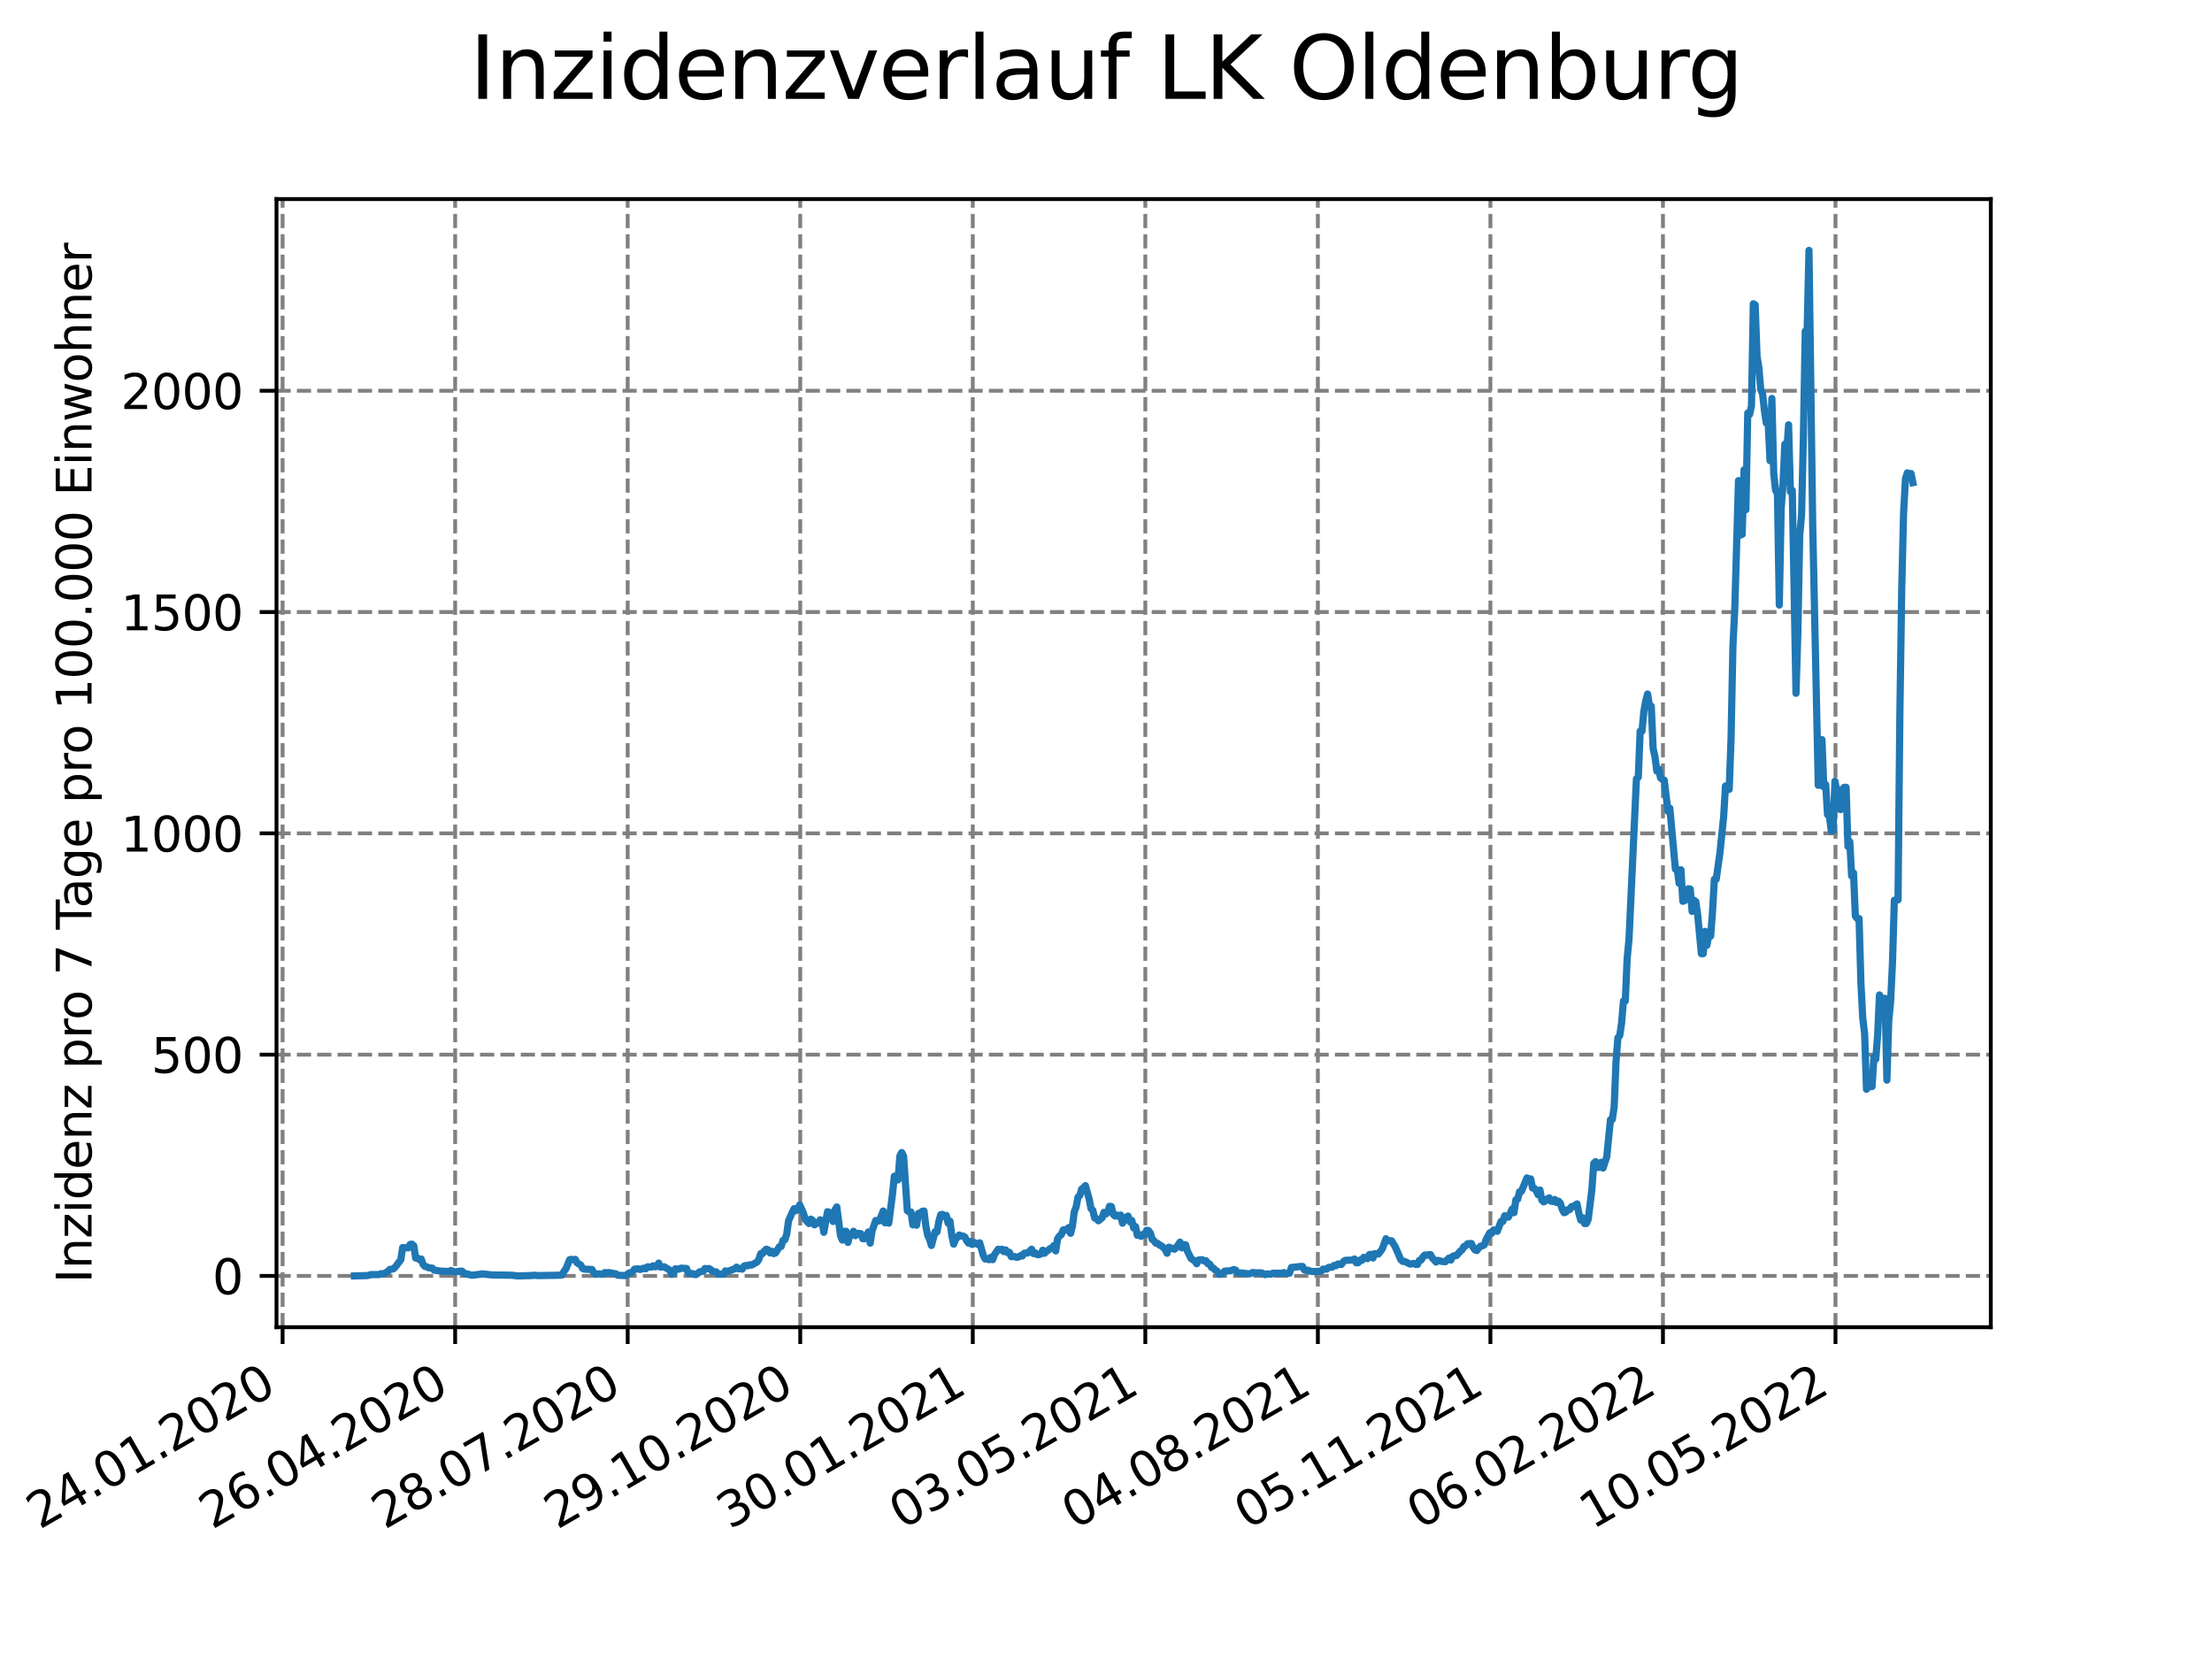 <?xml version="1.0" encoding="utf-8" standalone="no"?>
<!DOCTYPE svg PUBLIC "-//W3C//DTD SVG 1.1//EN"
  "http://www.w3.org/Graphics/SVG/1.1/DTD/svg11.dtd">
<svg xmlns:xlink="http://www.w3.org/1999/xlink" width="460.8pt" height="345.6pt" viewBox="0 0 460.8 345.6" xmlns="http://www.w3.org/2000/svg" version="1.1">
 <defs>
  <style type="text/css">*{stroke-linejoin: round; stroke-linecap: butt}</style>
 </defs>
 <g id="figure_1">
  <g id="patch_1">
   <path d="M 0 345.6 
L 460.8 345.6 
L 460.8 0 
L 0 0 
z
" style="fill: #ffffff"/>
  </g>
  <g id="axes_1">
   <g id="patch_2">
    <path d="M 57.6 276.48 
L 414.72 276.48 
L 414.72 41.472 
L 57.6 41.472 
z
" style="fill: #ffffff"/>
   </g>
   <g id="matplotlib.axis_1">
    <g id="xtick_1">
     <g id="line2d_1">
      <path d="M 58.872 276.48 
L 58.872 41.472 
" clip-path="url(#pb107226f01)" style="fill: none; stroke-dasharray: 2.96,1.28; stroke-dashoffset: 0; stroke: #808080; stroke-width: 0.8"/>
     </g>
     <g id="line2d_2">
      <defs>
       <path id="mad4c32c649" d="M 0 0 
L 0 3.5 
" style="stroke: #000000; stroke-width: 0.8"/>
      </defs>
      <g>
       <use xlink:href="#mad4c32c649" x="58.872" y="276.48" style="stroke: #000000; stroke-width: 0.8"/>
      </g>
     </g>
     <g id="text_1">
      <!-- 24.01.2020 -->
      <g transform="translate(8.247 318.689)rotate(-30)scale(0.1 -0.1)">
       <defs>
        <path id="DejaVuSans-32" d="M 1228 531 
L 3431 531 
L 3431 0 
L 469 0 
L 469 531 
Q 828 903 1448 1529 
Q 2069 2156 2228 2338 
Q 2531 2678 2651 2914 
Q 2772 3150 2772 3378 
Q 2772 3750 2511 3984 
Q 2250 4219 1831 4219 
Q 1534 4219 1204 4116 
Q 875 4013 500 3803 
L 500 4441 
Q 881 4594 1212 4672 
Q 1544 4750 1819 4750 
Q 2544 4750 2975 4387 
Q 3406 4025 3406 3419 
Q 3406 3131 3298 2873 
Q 3191 2616 2906 2266 
Q 2828 2175 2409 1742 
Q 1991 1309 1228 531 
z
" transform="scale(0.016)"/>
        <path id="DejaVuSans-34" d="M 2419 4116 
L 825 1625 
L 2419 1625 
L 2419 4116 
z
M 2253 4666 
L 3047 4666 
L 3047 1625 
L 3713 1625 
L 3713 1100 
L 3047 1100 
L 3047 0 
L 2419 0 
L 2419 1100 
L 313 1100 
L 313 1709 
L 2253 4666 
z
" transform="scale(0.016)"/>
        <path id="DejaVuSans-2e" d="M 684 794 
L 1344 794 
L 1344 0 
L 684 0 
L 684 794 
z
" transform="scale(0.016)"/>
        <path id="DejaVuSans-30" d="M 2034 4250 
Q 1547 4250 1301 3770 
Q 1056 3291 1056 2328 
Q 1056 1369 1301 889 
Q 1547 409 2034 409 
Q 2525 409 2770 889 
Q 3016 1369 3016 2328 
Q 3016 3291 2770 3770 
Q 2525 4250 2034 4250 
z
M 2034 4750 
Q 2819 4750 3233 4129 
Q 3647 3509 3647 2328 
Q 3647 1150 3233 529 
Q 2819 -91 2034 -91 
Q 1250 -91 836 529 
Q 422 1150 422 2328 
Q 422 3509 836 4129 
Q 1250 4750 2034 4750 
z
" transform="scale(0.016)"/>
        <path id="DejaVuSans-31" d="M 794 531 
L 1825 531 
L 1825 4091 
L 703 3866 
L 703 4441 
L 1819 4666 
L 2450 4666 
L 2450 531 
L 3481 531 
L 3481 0 
L 794 0 
L 794 531 
z
" transform="scale(0.016)"/>
       </defs>
       <use xlink:href="#DejaVuSans-32"/>
       <use xlink:href="#DejaVuSans-34" x="63.623"/>
       <use xlink:href="#DejaVuSans-2e" x="127.246"/>
       <use xlink:href="#DejaVuSans-30" x="159.033"/>
       <use xlink:href="#DejaVuSans-31" x="222.656"/>
       <use xlink:href="#DejaVuSans-2e" x="286.279"/>
       <use xlink:href="#DejaVuSans-32" x="318.066"/>
       <use xlink:href="#DejaVuSans-30" x="381.689"/>
       <use xlink:href="#DejaVuSans-32" x="445.312"/>
       <use xlink:href="#DejaVuSans-30" x="508.936"/>
      </g>
     </g>
    </g>
    <g id="xtick_2">
     <g id="line2d_3">
      <path d="M 94.816 276.48 
L 94.816 41.472 
" clip-path="url(#pb107226f01)" style="fill: none; stroke-dasharray: 2.96,1.28; stroke-dashoffset: 0; stroke: #808080; stroke-width: 0.8"/>
     </g>
     <g id="line2d_4">
      <g>
       <use xlink:href="#mad4c32c649" x="94.816" y="276.48" style="stroke: #000000; stroke-width: 0.8"/>
      </g>
     </g>
     <g id="text_2">
      <!-- 26.04.2020 -->
      <g transform="translate(44.191 318.689)rotate(-30)scale(0.1 -0.1)">
       <defs>
        <path id="DejaVuSans-36" d="M 2113 2584 
Q 1688 2584 1439 2293 
Q 1191 2003 1191 1497 
Q 1191 994 1439 701 
Q 1688 409 2113 409 
Q 2538 409 2786 701 
Q 3034 994 3034 1497 
Q 3034 2003 2786 2293 
Q 2538 2584 2113 2584 
z
M 3366 4563 
L 3366 3988 
Q 3128 4100 2886 4159 
Q 2644 4219 2406 4219 
Q 1781 4219 1451 3797 
Q 1122 3375 1075 2522 
Q 1259 2794 1537 2939 
Q 1816 3084 2150 3084 
Q 2853 3084 3261 2657 
Q 3669 2231 3669 1497 
Q 3669 778 3244 343 
Q 2819 -91 2113 -91 
Q 1303 -91 875 529 
Q 447 1150 447 2328 
Q 447 3434 972 4092 
Q 1497 4750 2381 4750 
Q 2619 4750 2861 4703 
Q 3103 4656 3366 4563 
z
" transform="scale(0.016)"/>
       </defs>
       <use xlink:href="#DejaVuSans-32"/>
       <use xlink:href="#DejaVuSans-36" x="63.623"/>
       <use xlink:href="#DejaVuSans-2e" x="127.246"/>
       <use xlink:href="#DejaVuSans-30" x="159.033"/>
       <use xlink:href="#DejaVuSans-34" x="222.656"/>
       <use xlink:href="#DejaVuSans-2e" x="286.279"/>
       <use xlink:href="#DejaVuSans-32" x="318.066"/>
       <use xlink:href="#DejaVuSans-30" x="381.689"/>
       <use xlink:href="#DejaVuSans-32" x="445.312"/>
       <use xlink:href="#DejaVuSans-30" x="508.936"/>
      </g>
     </g>
    </g>
    <g id="xtick_3">
     <g id="line2d_5">
      <path d="M 130.76 276.48 
L 130.76 41.472 
" clip-path="url(#pb107226f01)" style="fill: none; stroke-dasharray: 2.96,1.28; stroke-dashoffset: 0; stroke: #808080; stroke-width: 0.8"/>
     </g>
     <g id="line2d_6">
      <g>
       <use xlink:href="#mad4c32c649" x="130.76" y="276.48" style="stroke: #000000; stroke-width: 0.8"/>
      </g>
     </g>
     <g id="text_3">
      <!-- 28.07.2020 -->
      <g transform="translate(80.135 318.689)rotate(-30)scale(0.1 -0.1)">
       <defs>
        <path id="DejaVuSans-38" d="M 2034 2216 
Q 1584 2216 1326 1975 
Q 1069 1734 1069 1313 
Q 1069 891 1326 650 
Q 1584 409 2034 409 
Q 2484 409 2743 651 
Q 3003 894 3003 1313 
Q 3003 1734 2745 1975 
Q 2488 2216 2034 2216 
z
M 1403 2484 
Q 997 2584 770 2862 
Q 544 3141 544 3541 
Q 544 4100 942 4425 
Q 1341 4750 2034 4750 
Q 2731 4750 3128 4425 
Q 3525 4100 3525 3541 
Q 3525 3141 3298 2862 
Q 3072 2584 2669 2484 
Q 3125 2378 3379 2068 
Q 3634 1759 3634 1313 
Q 3634 634 3220 271 
Q 2806 -91 2034 -91 
Q 1263 -91 848 271 
Q 434 634 434 1313 
Q 434 1759 690 2068 
Q 947 2378 1403 2484 
z
M 1172 3481 
Q 1172 3119 1398 2916 
Q 1625 2713 2034 2713 
Q 2441 2713 2670 2916 
Q 2900 3119 2900 3481 
Q 2900 3844 2670 4047 
Q 2441 4250 2034 4250 
Q 1625 4250 1398 4047 
Q 1172 3844 1172 3481 
z
" transform="scale(0.016)"/>
        <path id="DejaVuSans-37" d="M 525 4666 
L 3525 4666 
L 3525 4397 
L 1831 0 
L 1172 0 
L 2766 4134 
L 525 4134 
L 525 4666 
z
" transform="scale(0.016)"/>
       </defs>
       <use xlink:href="#DejaVuSans-32"/>
       <use xlink:href="#DejaVuSans-38" x="63.623"/>
       <use xlink:href="#DejaVuSans-2e" x="127.246"/>
       <use xlink:href="#DejaVuSans-30" x="159.033"/>
       <use xlink:href="#DejaVuSans-37" x="222.656"/>
       <use xlink:href="#DejaVuSans-2e" x="286.279"/>
       <use xlink:href="#DejaVuSans-32" x="318.066"/>
       <use xlink:href="#DejaVuSans-30" x="381.689"/>
       <use xlink:href="#DejaVuSans-32" x="445.312"/>
       <use xlink:href="#DejaVuSans-30" x="508.936"/>
      </g>
     </g>
    </g>
    <g id="xtick_4">
     <g id="line2d_7">
      <path d="M 166.704 276.48 
L 166.704 41.472 
" clip-path="url(#pb107226f01)" style="fill: none; stroke-dasharray: 2.96,1.28; stroke-dashoffset: 0; stroke: #808080; stroke-width: 0.8"/>
     </g>
     <g id="line2d_8">
      <g>
       <use xlink:href="#mad4c32c649" x="166.704" y="276.48" style="stroke: #000000; stroke-width: 0.8"/>
      </g>
     </g>
     <g id="text_4">
      <!-- 29.10.2020 -->
      <g transform="translate(116.079 318.689)rotate(-30)scale(0.1 -0.1)">
       <defs>
        <path id="DejaVuSans-39" d="M 703 97 
L 703 672 
Q 941 559 1184 500 
Q 1428 441 1663 441 
Q 2288 441 2617 861 
Q 2947 1281 2994 2138 
Q 2813 1869 2534 1725 
Q 2256 1581 1919 1581 
Q 1219 1581 811 2004 
Q 403 2428 403 3163 
Q 403 3881 828 4315 
Q 1253 4750 1959 4750 
Q 2769 4750 3195 4129 
Q 3622 3509 3622 2328 
Q 3622 1225 3098 567 
Q 2575 -91 1691 -91 
Q 1453 -91 1209 -44 
Q 966 3 703 97 
z
M 1959 2075 
Q 2384 2075 2632 2365 
Q 2881 2656 2881 3163 
Q 2881 3666 2632 3958 
Q 2384 4250 1959 4250 
Q 1534 4250 1286 3958 
Q 1038 3666 1038 3163 
Q 1038 2656 1286 2365 
Q 1534 2075 1959 2075 
z
" transform="scale(0.016)"/>
       </defs>
       <use xlink:href="#DejaVuSans-32"/>
       <use xlink:href="#DejaVuSans-39" x="63.623"/>
       <use xlink:href="#DejaVuSans-2e" x="127.246"/>
       <use xlink:href="#DejaVuSans-31" x="159.033"/>
       <use xlink:href="#DejaVuSans-30" x="222.656"/>
       <use xlink:href="#DejaVuSans-2e" x="286.279"/>
       <use xlink:href="#DejaVuSans-32" x="318.066"/>
       <use xlink:href="#DejaVuSans-30" x="381.689"/>
       <use xlink:href="#DejaVuSans-32" x="445.312"/>
       <use xlink:href="#DejaVuSans-30" x="508.936"/>
      </g>
     </g>
    </g>
    <g id="xtick_5">
     <g id="line2d_9">
      <path d="M 202.648 276.48 
L 202.648 41.472 
" clip-path="url(#pb107226f01)" style="fill: none; stroke-dasharray: 2.96,1.28; stroke-dashoffset: 0; stroke: #808080; stroke-width: 0.8"/>
     </g>
     <g id="line2d_10">
      <g>
       <use xlink:href="#mad4c32c649" x="202.648" y="276.48" style="stroke: #000000; stroke-width: 0.8"/>
      </g>
     </g>
     <g id="text_5">
      <!-- 30.01.2021 -->
      <g transform="translate(152.023 318.689)rotate(-30)scale(0.1 -0.1)">
       <defs>
        <path id="DejaVuSans-33" d="M 2597 2516 
Q 3050 2419 3304 2112 
Q 3559 1806 3559 1356 
Q 3559 666 3084 287 
Q 2609 -91 1734 -91 
Q 1441 -91 1130 -33 
Q 819 25 488 141 
L 488 750 
Q 750 597 1062 519 
Q 1375 441 1716 441 
Q 2309 441 2620 675 
Q 2931 909 2931 1356 
Q 2931 1769 2642 2001 
Q 2353 2234 1838 2234 
L 1294 2234 
L 1294 2753 
L 1863 2753 
Q 2328 2753 2575 2939 
Q 2822 3125 2822 3475 
Q 2822 3834 2567 4026 
Q 2313 4219 1838 4219 
Q 1578 4219 1281 4162 
Q 984 4106 628 3988 
L 628 4550 
Q 988 4650 1302 4700 
Q 1616 4750 1894 4750 
Q 2613 4750 3031 4423 
Q 3450 4097 3450 3541 
Q 3450 3153 3228 2886 
Q 3006 2619 2597 2516 
z
" transform="scale(0.016)"/>
       </defs>
       <use xlink:href="#DejaVuSans-33"/>
       <use xlink:href="#DejaVuSans-30" x="63.623"/>
       <use xlink:href="#DejaVuSans-2e" x="127.246"/>
       <use xlink:href="#DejaVuSans-30" x="159.033"/>
       <use xlink:href="#DejaVuSans-31" x="222.656"/>
       <use xlink:href="#DejaVuSans-2e" x="286.279"/>
       <use xlink:href="#DejaVuSans-32" x="318.066"/>
       <use xlink:href="#DejaVuSans-30" x="381.689"/>
       <use xlink:href="#DejaVuSans-32" x="445.312"/>
       <use xlink:href="#DejaVuSans-31" x="508.936"/>
      </g>
     </g>
    </g>
    <g id="xtick_6">
     <g id="line2d_11">
      <path d="M 238.592 276.48 
L 238.592 41.472 
" clip-path="url(#pb107226f01)" style="fill: none; stroke-dasharray: 2.96,1.28; stroke-dashoffset: 0; stroke: #808080; stroke-width: 0.8"/>
     </g>
     <g id="line2d_12">
      <g>
       <use xlink:href="#mad4c32c649" x="238.592" y="276.48" style="stroke: #000000; stroke-width: 0.8"/>
      </g>
     </g>
     <g id="text_6">
      <!-- 03.05.2021 -->
      <g transform="translate(187.966 318.689)rotate(-30)scale(0.1 -0.1)">
       <defs>
        <path id="DejaVuSans-35" d="M 691 4666 
L 3169 4666 
L 3169 4134 
L 1269 4134 
L 1269 2991 
Q 1406 3038 1543 3061 
Q 1681 3084 1819 3084 
Q 2600 3084 3056 2656 
Q 3513 2228 3513 1497 
Q 3513 744 3044 326 
Q 2575 -91 1722 -91 
Q 1428 -91 1123 -41 
Q 819 9 494 109 
L 494 744 
Q 775 591 1075 516 
Q 1375 441 1709 441 
Q 2250 441 2565 725 
Q 2881 1009 2881 1497 
Q 2881 1984 2565 2268 
Q 2250 2553 1709 2553 
Q 1456 2553 1204 2497 
Q 953 2441 691 2322 
L 691 4666 
z
" transform="scale(0.016)"/>
       </defs>
       <use xlink:href="#DejaVuSans-30"/>
       <use xlink:href="#DejaVuSans-33" x="63.623"/>
       <use xlink:href="#DejaVuSans-2e" x="127.246"/>
       <use xlink:href="#DejaVuSans-30" x="159.033"/>
       <use xlink:href="#DejaVuSans-35" x="222.656"/>
       <use xlink:href="#DejaVuSans-2e" x="286.279"/>
       <use xlink:href="#DejaVuSans-32" x="318.066"/>
       <use xlink:href="#DejaVuSans-30" x="381.689"/>
       <use xlink:href="#DejaVuSans-32" x="445.312"/>
       <use xlink:href="#DejaVuSans-31" x="508.936"/>
      </g>
     </g>
    </g>
    <g id="xtick_7">
     <g id="line2d_13">
      <path d="M 274.536 276.48 
L 274.536 41.472 
" clip-path="url(#pb107226f01)" style="fill: none; stroke-dasharray: 2.96,1.28; stroke-dashoffset: 0; stroke: #808080; stroke-width: 0.8"/>
     </g>
     <g id="line2d_14">
      <g>
       <use xlink:href="#mad4c32c649" x="274.536" y="276.48" style="stroke: #000000; stroke-width: 0.8"/>
      </g>
     </g>
     <g id="text_7">
      <!-- 04.08.2021 -->
      <g transform="translate(223.91 318.689)rotate(-30)scale(0.1 -0.1)">
       <use xlink:href="#DejaVuSans-30"/>
       <use xlink:href="#DejaVuSans-34" x="63.623"/>
       <use xlink:href="#DejaVuSans-2e" x="127.246"/>
       <use xlink:href="#DejaVuSans-30" x="159.033"/>
       <use xlink:href="#DejaVuSans-38" x="222.656"/>
       <use xlink:href="#DejaVuSans-2e" x="286.279"/>
       <use xlink:href="#DejaVuSans-32" x="318.066"/>
       <use xlink:href="#DejaVuSans-30" x="381.689"/>
       <use xlink:href="#DejaVuSans-32" x="445.312"/>
       <use xlink:href="#DejaVuSans-31" x="508.936"/>
      </g>
     </g>
    </g>
    <g id="xtick_8">
     <g id="line2d_15">
      <path d="M 310.479 276.48 
L 310.479 41.472 
" clip-path="url(#pb107226f01)" style="fill: none; stroke-dasharray: 2.96,1.28; stroke-dashoffset: 0; stroke: #808080; stroke-width: 0.8"/>
     </g>
     <g id="line2d_16">
      <g>
       <use xlink:href="#mad4c32c649" x="310.479" y="276.48" style="stroke: #000000; stroke-width: 0.8"/>
      </g>
     </g>
     <g id="text_8">
      <!-- 05.11.2021 -->
      <g transform="translate(259.854 318.689)rotate(-30)scale(0.1 -0.1)">
       <use xlink:href="#DejaVuSans-30"/>
       <use xlink:href="#DejaVuSans-35" x="63.623"/>
       <use xlink:href="#DejaVuSans-2e" x="127.246"/>
       <use xlink:href="#DejaVuSans-31" x="159.033"/>
       <use xlink:href="#DejaVuSans-31" x="222.656"/>
       <use xlink:href="#DejaVuSans-2e" x="286.279"/>
       <use xlink:href="#DejaVuSans-32" x="318.066"/>
       <use xlink:href="#DejaVuSans-30" x="381.689"/>
       <use xlink:href="#DejaVuSans-32" x="445.312"/>
       <use xlink:href="#DejaVuSans-31" x="508.936"/>
      </g>
     </g>
    </g>
    <g id="xtick_9">
     <g id="line2d_17">
      <path d="M 346.423 276.48 
L 346.423 41.472 
" clip-path="url(#pb107226f01)" style="fill: none; stroke-dasharray: 2.96,1.28; stroke-dashoffset: 0; stroke: #808080; stroke-width: 0.8"/>
     </g>
     <g id="line2d_18">
      <g>
       <use xlink:href="#mad4c32c649" x="346.423" y="276.48" style="stroke: #000000; stroke-width: 0.8"/>
      </g>
     </g>
     <g id="text_9">
      <!-- 06.02.2022 -->
      <g transform="translate(295.798 318.689)rotate(-30)scale(0.1 -0.1)">
       <use xlink:href="#DejaVuSans-30"/>
       <use xlink:href="#DejaVuSans-36" x="63.623"/>
       <use xlink:href="#DejaVuSans-2e" x="127.246"/>
       <use xlink:href="#DejaVuSans-30" x="159.033"/>
       <use xlink:href="#DejaVuSans-32" x="222.656"/>
       <use xlink:href="#DejaVuSans-2e" x="286.279"/>
       <use xlink:href="#DejaVuSans-32" x="318.066"/>
       <use xlink:href="#DejaVuSans-30" x="381.689"/>
       <use xlink:href="#DejaVuSans-32" x="445.312"/>
       <use xlink:href="#DejaVuSans-32" x="508.936"/>
      </g>
     </g>
    </g>
    <g id="xtick_10">
     <g id="line2d_19">
      <path d="M 382.367 276.48 
L 382.367 41.472 
" clip-path="url(#pb107226f01)" style="fill: none; stroke-dasharray: 2.96,1.28; stroke-dashoffset: 0; stroke: #808080; stroke-width: 0.8"/>
     </g>
     <g id="line2d_20">
      <g>
       <use xlink:href="#mad4c32c649" x="382.367" y="276.48" style="stroke: #000000; stroke-width: 0.8"/>
      </g>
     </g>
     <g id="text_10">
      <!-- 10.05.2022 -->
      <g transform="translate(331.742 318.689)rotate(-30)scale(0.1 -0.1)">
       <use xlink:href="#DejaVuSans-31"/>
       <use xlink:href="#DejaVuSans-30" x="63.623"/>
       <use xlink:href="#DejaVuSans-2e" x="127.246"/>
       <use xlink:href="#DejaVuSans-30" x="159.033"/>
       <use xlink:href="#DejaVuSans-35" x="222.656"/>
       <use xlink:href="#DejaVuSans-2e" x="286.279"/>
       <use xlink:href="#DejaVuSans-32" x="318.066"/>
       <use xlink:href="#DejaVuSans-30" x="381.689"/>
       <use xlink:href="#DejaVuSans-32" x="445.312"/>
       <use xlink:href="#DejaVuSans-32" x="508.936"/>
      </g>
     </g>
    </g>
   </g>
   <g id="matplotlib.axis_2">
    <g id="ytick_1">
     <g id="line2d_21">
      <path d="M 57.6 265.798 
L 414.72 265.798 
" clip-path="url(#pb107226f01)" style="fill: none; stroke-dasharray: 2.96,1.28; stroke-dashoffset: 0; stroke: #808080; stroke-width: 0.8"/>
     </g>
     <g id="line2d_22">
      <defs>
       <path id="m809d48409d" d="M 0 0 
L -3.5 0 
" style="stroke: #000000; stroke-width: 0.8"/>
      </defs>
      <g>
       <use xlink:href="#m809d48409d" x="57.6" y="265.798" style="stroke: #000000; stroke-width: 0.8"/>
      </g>
     </g>
     <g id="text_11">
      <!-- 0 -->
      <g transform="translate(44.237 269.597)scale(0.1 -0.1)">
       <use xlink:href="#DejaVuSans-30"/>
      </g>
     </g>
    </g>
    <g id="ytick_2">
     <g id="line2d_23">
      <path d="M 57.6 219.699 
L 414.72 219.699 
" clip-path="url(#pb107226f01)" style="fill: none; stroke-dasharray: 2.96,1.28; stroke-dashoffset: 0; stroke: #808080; stroke-width: 0.8"/>
     </g>
     <g id="line2d_24">
      <g>
       <use xlink:href="#m809d48409d" x="57.6" y="219.699" style="stroke: #000000; stroke-width: 0.8"/>
      </g>
     </g>
     <g id="text_12">
      <!-- 500 -->
      <g transform="translate(31.512 223.498)scale(0.1 -0.1)">
       <use xlink:href="#DejaVuSans-35"/>
       <use xlink:href="#DejaVuSans-30" x="63.623"/>
       <use xlink:href="#DejaVuSans-30" x="127.246"/>
      </g>
     </g>
    </g>
    <g id="ytick_3">
     <g id="line2d_25">
      <path d="M 57.6 173.599 
L 414.72 173.599 
" clip-path="url(#pb107226f01)" style="fill: none; stroke-dasharray: 2.96,1.28; stroke-dashoffset: 0; stroke: #808080; stroke-width: 0.8"/>
     </g>
     <g id="line2d_26">
      <g>
       <use xlink:href="#m809d48409d" x="57.6" y="173.599" style="stroke: #000000; stroke-width: 0.8"/>
      </g>
     </g>
     <g id="text_13">
      <!-- 1000 -->
      <g transform="translate(25.15 177.399)scale(0.1 -0.1)">
       <use xlink:href="#DejaVuSans-31"/>
       <use xlink:href="#DejaVuSans-30" x="63.623"/>
       <use xlink:href="#DejaVuSans-30" x="127.246"/>
       <use xlink:href="#DejaVuSans-30" x="190.869"/>
      </g>
     </g>
    </g>
    <g id="ytick_4">
     <g id="line2d_27">
      <path d="M 57.6 127.5 
L 414.72 127.5 
" clip-path="url(#pb107226f01)" style="fill: none; stroke-dasharray: 2.96,1.28; stroke-dashoffset: 0; stroke: #808080; stroke-width: 0.8"/>
     </g>
     <g id="line2d_28">
      <g>
       <use xlink:href="#m809d48409d" x="57.6" y="127.5" style="stroke: #000000; stroke-width: 0.8"/>
      </g>
     </g>
     <g id="text_14">
      <!-- 1500 -->
      <g transform="translate(25.15 131.299)scale(0.1 -0.1)">
       <use xlink:href="#DejaVuSans-31"/>
       <use xlink:href="#DejaVuSans-35" x="63.623"/>
       <use xlink:href="#DejaVuSans-30" x="127.246"/>
       <use xlink:href="#DejaVuSans-30" x="190.869"/>
      </g>
     </g>
    </g>
    <g id="ytick_5">
     <g id="line2d_29">
      <path d="M 57.6 81.401 
L 414.72 81.401 
" clip-path="url(#pb107226f01)" style="fill: none; stroke-dasharray: 2.96,1.28; stroke-dashoffset: 0; stroke: #808080; stroke-width: 0.8"/>
     </g>
     <g id="line2d_30">
      <g>
       <use xlink:href="#m809d48409d" x="57.6" y="81.401" style="stroke: #000000; stroke-width: 0.8"/>
      </g>
     </g>
     <g id="text_15">
      <!-- 2000 -->
      <g transform="translate(25.15 85.2)scale(0.1 -0.1)">
       <use xlink:href="#DejaVuSans-32"/>
       <use xlink:href="#DejaVuSans-30" x="63.623"/>
       <use xlink:href="#DejaVuSans-30" x="127.246"/>
       <use xlink:href="#DejaVuSans-30" x="190.869"/>
      </g>
     </g>
    </g>
    <g id="text_16">
     <!-- Inzidenz pro 7 Tage pro 100.000 Einwohner -->
     <g transform="translate(19.07 267.301)rotate(-90)scale(0.1 -0.1)">
      <defs>
       <path id="DejaVuSans-49" d="M 628 4666 
L 1259 4666 
L 1259 0 
L 628 0 
L 628 4666 
z
" transform="scale(0.016)"/>
       <path id="DejaVuSans-6e" d="M 3513 2113 
L 3513 0 
L 2938 0 
L 2938 2094 
Q 2938 2591 2744 2837 
Q 2550 3084 2163 3084 
Q 1697 3084 1428 2787 
Q 1159 2491 1159 1978 
L 1159 0 
L 581 0 
L 581 3500 
L 1159 3500 
L 1159 2956 
Q 1366 3272 1645 3428 
Q 1925 3584 2291 3584 
Q 2894 3584 3203 3211 
Q 3513 2838 3513 2113 
z
" transform="scale(0.016)"/>
       <path id="DejaVuSans-7a" d="M 353 3500 
L 3084 3500 
L 3084 2975 
L 922 459 
L 3084 459 
L 3084 0 
L 275 0 
L 275 525 
L 2438 3041 
L 353 3041 
L 353 3500 
z
" transform="scale(0.016)"/>
       <path id="DejaVuSans-69" d="M 603 3500 
L 1178 3500 
L 1178 0 
L 603 0 
L 603 3500 
z
M 603 4863 
L 1178 4863 
L 1178 4134 
L 603 4134 
L 603 4863 
z
" transform="scale(0.016)"/>
       <path id="DejaVuSans-64" d="M 2906 2969 
L 2906 4863 
L 3481 4863 
L 3481 0 
L 2906 0 
L 2906 525 
Q 2725 213 2448 61 
Q 2172 -91 1784 -91 
Q 1150 -91 751 415 
Q 353 922 353 1747 
Q 353 2572 751 3078 
Q 1150 3584 1784 3584 
Q 2172 3584 2448 3432 
Q 2725 3281 2906 2969 
z
M 947 1747 
Q 947 1113 1208 752 
Q 1469 391 1925 391 
Q 2381 391 2643 752 
Q 2906 1113 2906 1747 
Q 2906 2381 2643 2742 
Q 2381 3103 1925 3103 
Q 1469 3103 1208 2742 
Q 947 2381 947 1747 
z
" transform="scale(0.016)"/>
       <path id="DejaVuSans-65" d="M 3597 1894 
L 3597 1613 
L 953 1613 
Q 991 1019 1311 708 
Q 1631 397 2203 397 
Q 2534 397 2845 478 
Q 3156 559 3463 722 
L 3463 178 
Q 3153 47 2828 -22 
Q 2503 -91 2169 -91 
Q 1331 -91 842 396 
Q 353 884 353 1716 
Q 353 2575 817 3079 
Q 1281 3584 2069 3584 
Q 2775 3584 3186 3129 
Q 3597 2675 3597 1894 
z
M 3022 2063 
Q 3016 2534 2758 2815 
Q 2500 3097 2075 3097 
Q 1594 3097 1305 2825 
Q 1016 2553 972 2059 
L 3022 2063 
z
" transform="scale(0.016)"/>
       <path id="DejaVuSans-20" transform="scale(0.016)"/>
       <path id="DejaVuSans-70" d="M 1159 525 
L 1159 -1331 
L 581 -1331 
L 581 3500 
L 1159 3500 
L 1159 2969 
Q 1341 3281 1617 3432 
Q 1894 3584 2278 3584 
Q 2916 3584 3314 3078 
Q 3713 2572 3713 1747 
Q 3713 922 3314 415 
Q 2916 -91 2278 -91 
Q 1894 -91 1617 61 
Q 1341 213 1159 525 
z
M 3116 1747 
Q 3116 2381 2855 2742 
Q 2594 3103 2138 3103 
Q 1681 3103 1420 2742 
Q 1159 2381 1159 1747 
Q 1159 1113 1420 752 
Q 1681 391 2138 391 
Q 2594 391 2855 752 
Q 3116 1113 3116 1747 
z
" transform="scale(0.016)"/>
       <path id="DejaVuSans-72" d="M 2631 2963 
Q 2534 3019 2420 3045 
Q 2306 3072 2169 3072 
Q 1681 3072 1420 2755 
Q 1159 2438 1159 1844 
L 1159 0 
L 581 0 
L 581 3500 
L 1159 3500 
L 1159 2956 
Q 1341 3275 1631 3429 
Q 1922 3584 2338 3584 
Q 2397 3584 2469 3576 
Q 2541 3569 2628 3553 
L 2631 2963 
z
" transform="scale(0.016)"/>
       <path id="DejaVuSans-6f" d="M 1959 3097 
Q 1497 3097 1228 2736 
Q 959 2375 959 1747 
Q 959 1119 1226 758 
Q 1494 397 1959 397 
Q 2419 397 2687 759 
Q 2956 1122 2956 1747 
Q 2956 2369 2687 2733 
Q 2419 3097 1959 3097 
z
M 1959 3584 
Q 2709 3584 3137 3096 
Q 3566 2609 3566 1747 
Q 3566 888 3137 398 
Q 2709 -91 1959 -91 
Q 1206 -91 779 398 
Q 353 888 353 1747 
Q 353 2609 779 3096 
Q 1206 3584 1959 3584 
z
" transform="scale(0.016)"/>
       <path id="DejaVuSans-54" d="M -19 4666 
L 3928 4666 
L 3928 4134 
L 2272 4134 
L 2272 0 
L 1638 0 
L 1638 4134 
L -19 4134 
L -19 4666 
z
" transform="scale(0.016)"/>
       <path id="DejaVuSans-61" d="M 2194 1759 
Q 1497 1759 1228 1600 
Q 959 1441 959 1056 
Q 959 750 1161 570 
Q 1363 391 1709 391 
Q 2188 391 2477 730 
Q 2766 1069 2766 1631 
L 2766 1759 
L 2194 1759 
z
M 3341 1997 
L 3341 0 
L 2766 0 
L 2766 531 
Q 2569 213 2275 61 
Q 1981 -91 1556 -91 
Q 1019 -91 701 211 
Q 384 513 384 1019 
Q 384 1609 779 1909 
Q 1175 2209 1959 2209 
L 2766 2209 
L 2766 2266 
Q 2766 2663 2505 2880 
Q 2244 3097 1772 3097 
Q 1472 3097 1187 3025 
Q 903 2953 641 2809 
L 641 3341 
Q 956 3463 1253 3523 
Q 1550 3584 1831 3584 
Q 2591 3584 2966 3190 
Q 3341 2797 3341 1997 
z
" transform="scale(0.016)"/>
       <path id="DejaVuSans-67" d="M 2906 1791 
Q 2906 2416 2648 2759 
Q 2391 3103 1925 3103 
Q 1463 3103 1205 2759 
Q 947 2416 947 1791 
Q 947 1169 1205 825 
Q 1463 481 1925 481 
Q 2391 481 2648 825 
Q 2906 1169 2906 1791 
z
M 3481 434 
Q 3481 -459 3084 -895 
Q 2688 -1331 1869 -1331 
Q 1566 -1331 1297 -1286 
Q 1028 -1241 775 -1147 
L 775 -588 
Q 1028 -725 1275 -790 
Q 1522 -856 1778 -856 
Q 2344 -856 2625 -561 
Q 2906 -266 2906 331 
L 2906 616 
Q 2728 306 2450 153 
Q 2172 0 1784 0 
Q 1141 0 747 490 
Q 353 981 353 1791 
Q 353 2603 747 3093 
Q 1141 3584 1784 3584 
Q 2172 3584 2450 3431 
Q 2728 3278 2906 2969 
L 2906 3500 
L 3481 3500 
L 3481 434 
z
" transform="scale(0.016)"/>
       <path id="DejaVuSans-45" d="M 628 4666 
L 3578 4666 
L 3578 4134 
L 1259 4134 
L 1259 2753 
L 3481 2753 
L 3481 2222 
L 1259 2222 
L 1259 531 
L 3634 531 
L 3634 0 
L 628 0 
L 628 4666 
z
" transform="scale(0.016)"/>
       <path id="DejaVuSans-77" d="M 269 3500 
L 844 3500 
L 1563 769 
L 2278 3500 
L 2956 3500 
L 3675 769 
L 4391 3500 
L 4966 3500 
L 4050 0 
L 3372 0 
L 2619 2869 
L 1863 0 
L 1184 0 
L 269 3500 
z
" transform="scale(0.016)"/>
       <path id="DejaVuSans-68" d="M 3513 2113 
L 3513 0 
L 2938 0 
L 2938 2094 
Q 2938 2591 2744 2837 
Q 2550 3084 2163 3084 
Q 1697 3084 1428 2787 
Q 1159 2491 1159 1978 
L 1159 0 
L 581 0 
L 581 4863 
L 1159 4863 
L 1159 2956 
Q 1366 3272 1645 3428 
Q 1925 3584 2291 3584 
Q 2894 3584 3203 3211 
Q 3513 2838 3513 2113 
z
" transform="scale(0.016)"/>
      </defs>
      <use xlink:href="#DejaVuSans-49"/>
      <use xlink:href="#DejaVuSans-6e" x="29.492"/>
      <use xlink:href="#DejaVuSans-7a" x="92.871"/>
      <use xlink:href="#DejaVuSans-69" x="145.361"/>
      <use xlink:href="#DejaVuSans-64" x="173.145"/>
      <use xlink:href="#DejaVuSans-65" x="236.621"/>
      <use xlink:href="#DejaVuSans-6e" x="298.145"/>
      <use xlink:href="#DejaVuSans-7a" x="361.523"/>
      <use xlink:href="#DejaVuSans-20" x="414.014"/>
      <use xlink:href="#DejaVuSans-70" x="445.801"/>
      <use xlink:href="#DejaVuSans-72" x="509.277"/>
      <use xlink:href="#DejaVuSans-6f" x="548.141"/>
      <use xlink:href="#DejaVuSans-20" x="609.322"/>
      <use xlink:href="#DejaVuSans-37" x="641.109"/>
      <use xlink:href="#DejaVuSans-20" x="704.732"/>
      <use xlink:href="#DejaVuSans-54" x="736.52"/>
      <use xlink:href="#DejaVuSans-61" x="781.104"/>
      <use xlink:href="#DejaVuSans-67" x="842.383"/>
      <use xlink:href="#DejaVuSans-65" x="905.859"/>
      <use xlink:href="#DejaVuSans-20" x="967.383"/>
      <use xlink:href="#DejaVuSans-70" x="999.17"/>
      <use xlink:href="#DejaVuSans-72" x="1062.646"/>
      <use xlink:href="#DejaVuSans-6f" x="1101.51"/>
      <use xlink:href="#DejaVuSans-20" x="1162.691"/>
      <use xlink:href="#DejaVuSans-31" x="1194.479"/>
      <use xlink:href="#DejaVuSans-30" x="1258.102"/>
      <use xlink:href="#DejaVuSans-30" x="1321.725"/>
      <use xlink:href="#DejaVuSans-2e" x="1385.348"/>
      <use xlink:href="#DejaVuSans-30" x="1417.135"/>
      <use xlink:href="#DejaVuSans-30" x="1480.758"/>
      <use xlink:href="#DejaVuSans-30" x="1544.381"/>
      <use xlink:href="#DejaVuSans-20" x="1608.004"/>
      <use xlink:href="#DejaVuSans-45" x="1639.791"/>
      <use xlink:href="#DejaVuSans-69" x="1702.975"/>
      <use xlink:href="#DejaVuSans-6e" x="1730.758"/>
      <use xlink:href="#DejaVuSans-77" x="1794.137"/>
      <use xlink:href="#DejaVuSans-6f" x="1875.924"/>
      <use xlink:href="#DejaVuSans-68" x="1937.105"/>
      <use xlink:href="#DejaVuSans-6e" x="2000.484"/>
      <use xlink:href="#DejaVuSans-65" x="2063.863"/>
      <use xlink:href="#DejaVuSans-72" x="2125.387"/>
     </g>
    </g>
   </g>
   <g id="line2d_31">
    <path d="M 73.833 265.798 
L 76.538 265.727 
L 77.311 265.516 
L 78.857 265.516 
L 79.244 265.375 
L 80.017 265.305 
L 80.79 264.882 
L 81.176 264.459 
L 81.949 264.319 
L 82.336 263.966 
L 83.495 262.417 
L 83.882 259.881 
L 85.041 259.951 
L 85.428 259.247 
L 85.814 259.176 
L 86.201 259.529 
L 86.587 262.065 
L 86.974 262.065 
L 87.36 262.417 
L 87.746 262.276 
L 88.133 263.403 
L 88.519 263.826 
L 88.906 263.896 
L 89.292 264.107 
L 90.065 264.178 
L 90.452 264.6 
L 91.998 264.812 
L 93.544 264.882 
L 93.93 264.671 
L 94.703 264.953 
L 95.863 264.812 
L 96.249 264.812 
L 96.636 265.234 
L 97.795 265.516 
L 98.182 265.657 
L 98.955 265.586 
L 100.501 265.375 
L 101.274 265.446 
L 102.433 265.586 
L 106.685 265.657 
L 107.844 265.798 
L 110.55 265.727 
L 111.323 265.657 
L 112.096 265.727 
L 116.347 265.657 
L 117.12 265.586 
L 117.506 264.812 
L 117.893 264.319 
L 118.666 262.417 
L 119.052 262.346 
L 119.439 262.417 
L 119.825 262.346 
L 120.212 263.051 
L 120.985 263.544 
L 121.371 264.248 
L 121.758 264.389 
L 123.304 264.459 
L 123.69 265.093 
L 124.077 265.446 
L 124.85 265.375 
L 125.236 265.446 
L 125.623 265.375 
L 126.009 265.093 
L 126.396 265.164 
L 126.782 265.093 
L 128.328 265.375 
L 128.715 265.657 
L 130.261 265.727 
L 130.647 265.516 
L 131.034 265.164 
L 131.42 265.164 
L 131.807 264.882 
L 132.193 264.389 
L 132.966 264.319 
L 133.353 264.459 
L 134.126 264.178 
L 134.512 264.319 
L 134.899 263.896 
L 135.672 263.966 
L 136.058 263.685 
L 136.445 263.896 
L 136.831 263.826 
L 137.218 263.121 
L 137.604 263.966 
L 138.377 263.896 
L 139.537 264.6 
L 139.923 265.446 
L 140.31 265.305 
L 140.696 264.319 
L 141.469 264.389 
L 141.856 264.178 
L 143.015 264.248 
L 143.402 265.234 
L 144.175 265.305 
L 144.948 265.516 
L 145.334 265.305 
L 145.721 264.953 
L 146.494 264.812 
L 146.88 264.248 
L 147.266 264.319 
L 147.653 264.248 
L 148.039 264.459 
L 148.426 264.882 
L 149.199 264.953 
L 149.585 265.446 
L 150.745 265.446 
L 151.131 264.741 
L 151.518 264.882 
L 153.064 264.319 
L 153.45 263.966 
L 153.837 264.319 
L 154.223 264.248 
L 154.61 264.389 
L 154.996 263.755 
L 155.383 263.614 
L 155.769 263.685 
L 156.156 263.473 
L 156.542 263.544 
L 157.702 262.91 
L 158.088 262.346 
L 158.475 261.149 
L 158.861 261.149 
L 159.248 260.585 
L 159.634 260.233 
L 160.021 260.374 
L 160.407 261.008 
L 160.794 260.656 
L 161.18 261.149 
L 161.567 261.008 
L 162.34 259.74 
L 162.726 259.67 
L 163.113 258.402 
L 163.499 258.261 
L 163.886 257.134 
L 164.272 254.316 
L 165.045 252.555 
L 165.432 251.78 
L 165.818 252.203 
L 166.205 251.851 
L 166.591 251.005 
L 167.364 252.696 
L 167.751 254.034 
L 168.524 254.88 
L 168.91 253.964 
L 169.297 254.246 
L 169.683 255.161 
L 170.07 254.88 
L 170.456 254.809 
L 170.843 254.105 
L 171.229 254.246 
L 171.616 256.711 
L 172.389 252.414 
L 172.775 252.555 
L 173.162 253.33 
L 173.548 254.457 
L 173.935 252.062 
L 174.321 251.428 
L 175.094 257.415 
L 175.481 258.331 
L 175.867 256.5 
L 176.254 256.5 
L 176.64 258.824 
L 177.026 257.345 
L 177.413 257.204 
L 177.799 256.5 
L 178.186 257.415 
L 178.572 256.922 
L 179.345 256.993 
L 179.732 258.049 
L 180.118 258.049 
L 180.505 257.697 
L 180.891 256.641 
L 181.278 258.965 
L 181.664 256.429 
L 182.437 254.246 
L 182.824 254.387 
L 183.21 254.316 
L 183.983 252.273 
L 184.37 254.739 
L 184.756 254.316 
L 185.143 254.809 
L 185.916 248.822 
L 186.302 245.018 
L 186.689 245.723 
L 187.075 245.793 
L 187.462 240.792 
L 187.848 240.087 
L 188.235 240.862 
L 189.008 252.203 
L 189.394 252.485 
L 189.781 252.485 
L 190.167 255.161 
L 190.554 253.894 
L 190.94 255.232 
L 191.327 252.766 
L 191.713 252.766 
L 192.1 252.344 
L 192.486 252.273 
L 192.873 255.443 
L 193.259 257.345 
L 193.646 258.19 
L 194.032 259.458 
L 194.805 256.57 
L 195.192 256.641 
L 195.578 254.457 
L 195.965 253.048 
L 196.351 252.978 
L 196.738 253.4 
L 197.124 253.189 
L 197.511 254.809 
L 197.897 254.387 
L 198.284 257.415 
L 198.67 259.176 
L 199.057 258.19 
L 199.83 257.275 
L 200.216 257.486 
L 200.603 257.486 
L 200.989 257.697 
L 201.376 258.472 
L 201.762 258.965 
L 202.149 258.613 
L 202.535 259.247 
L 202.922 258.824 
L 203.695 259.247 
L 204.081 258.895 
L 204.854 261.571 
L 205.241 262.276 
L 205.627 262.205 
L 206.014 262.417 
L 206.4 261.924 
L 206.786 262.417 
L 207.173 261.36 
L 207.946 260.233 
L 208.332 260.374 
L 208.719 260.233 
L 209.105 260.726 
L 209.492 260.374 
L 209.878 260.937 
L 210.265 260.867 
L 210.651 261.783 
L 211.424 261.783 
L 211.811 261.924 
L 212.197 261.853 
L 212.584 261.571 
L 212.97 261.642 
L 213.357 261.078 
L 214.13 261.008 
L 214.903 260.233 
L 215.289 261.149 
L 215.676 261.008 
L 216.062 261.36 
L 216.449 261.36 
L 216.835 261.219 
L 217.222 260.444 
L 217.608 261.078 
L 217.995 260.656 
L 218.381 260.444 
L 218.768 260.092 
L 219.154 260.022 
L 219.541 259.458 
L 219.927 260.585 
L 220.314 258.049 
L 220.7 257.486 
L 221.087 257.204 
L 221.473 256.218 
L 221.86 256.148 
L 222.246 256.288 
L 222.633 255.725 
L 223.019 256.922 
L 223.406 255.443 
L 223.792 252.414 
L 224.179 251.428 
L 224.565 249.385 
L 224.952 249.033 
L 225.338 247.695 
L 225.725 247.413 
L 226.111 246.99 
L 226.884 249.738 
L 227.271 251.78 
L 227.657 252.133 
L 228.044 253.753 
L 228.43 253.894 
L 228.817 254.316 
L 229.59 253.682 
L 229.976 252.555 
L 230.363 252.907 
L 230.749 252.485 
L 231.136 251.287 
L 231.522 251.358 
L 231.909 252.978 
L 232.295 253.33 
L 232.682 253.119 
L 233.068 253.4 
L 233.455 253.119 
L 233.841 254.809 
L 234.228 253.894 
L 235.001 253.33 
L 235.387 254.527 
L 235.774 254.246 
L 236.16 255.795 
L 236.546 255.514 
L 236.933 257.345 
L 237.319 257.204 
L 237.706 257.556 
L 238.092 257.134 
L 238.479 257.275 
L 238.865 256.288 
L 239.252 256.359 
L 239.638 256.852 
L 240.025 258.19 
L 240.411 258.472 
L 240.798 258.965 
L 241.184 259.036 
L 241.571 259.388 
L 241.957 259.529 
L 242.73 260.233 
L 243.117 261.078 
L 243.503 259.81 
L 244.663 260.233 
L 245.049 259.881 
L 245.822 258.754 
L 246.209 259.951 
L 246.595 259.317 
L 246.982 259.317 
L 247.368 260.656 
L 248.141 262.205 
L 248.914 262.698 
L 249.301 263.262 
L 249.687 262.487 
L 250.46 262.417 
L 250.847 262.698 
L 251.233 262.628 
L 251.62 263.262 
L 252.006 263.332 
L 252.393 264.037 
L 252.779 264.178 
L 253.166 264.6 
L 253.552 264.812 
L 253.939 265.446 
L 254.712 265.305 
L 255.098 264.812 
L 255.871 264.741 
L 256.258 264.741 
L 257.031 264.459 
L 257.417 264.6 
L 257.804 265.164 
L 258.19 265.234 
L 258.577 265.164 
L 260.123 265.375 
L 260.509 265.305 
L 260.896 265.093 
L 261.669 265.164 
L 262.828 265.164 
L 263.601 265.516 
L 263.988 265.375 
L 264.761 265.446 
L 265.147 265.234 
L 267.079 265.234 
L 267.466 265.093 
L 267.852 265.305 
L 268.625 265.234 
L 269.012 264.037 
L 269.785 263.966 
L 270.944 263.826 
L 271.331 263.826 
L 271.717 264.53 
L 272.104 264.671 
L 272.49 264.6 
L 272.877 264.812 
L 273.65 264.882 
L 275.196 264.812 
L 275.582 264.389 
L 276.355 264.389 
L 276.742 264.037 
L 277.515 263.966 
L 277.901 263.614 
L 278.288 263.685 
L 278.674 263.332 
L 279.447 263.403 
L 279.834 262.839 
L 280.22 262.558 
L 281.766 262.487 
L 282.153 262.276 
L 282.539 263.051 
L 282.926 263.051 
L 283.312 262.487 
L 283.699 262.558 
L 284.085 261.924 
L 284.858 262.205 
L 285.245 261.36 
L 285.631 261.29 
L 286.018 262.065 
L 286.404 261.149 
L 287.177 261.219 
L 287.95 260.163 
L 288.723 258.049 
L 289.11 258.472 
L 289.883 258.472 
L 290.656 259.74 
L 291.815 262.417 
L 292.202 262.769 
L 292.588 262.769 
L 293.748 263.332 
L 294.521 263.192 
L 294.907 263.403 
L 295.294 263.403 
L 295.68 262.558 
L 296.066 262.487 
L 296.453 261.783 
L 296.839 261.431 
L 297.226 261.501 
L 297.612 261.36 
L 297.999 261.36 
L 298.385 262.065 
L 299.158 262.91 
L 299.545 262.558 
L 300.318 262.769 
L 301.091 262.839 
L 301.864 262.065 
L 302.25 262.487 
L 302.637 261.712 
L 303.023 261.571 
L 303.41 261.571 
L 304.183 260.656 
L 304.569 260.374 
L 304.956 259.67 
L 305.342 259.529 
L 305.729 259.106 
L 306.502 259.036 
L 306.888 259.881 
L 307.275 260.374 
L 307.661 260.515 
L 308.048 259.951 
L 308.434 259.599 
L 308.821 259.529 
L 309.207 259.317 
L 309.594 258.19 
L 310.367 256.782 
L 310.753 256.922 
L 311.14 256.218 
L 311.526 256.288 
L 311.913 256.5 
L 312.686 254.457 
L 313.072 254.457 
L 313.459 253.26 
L 313.845 253.541 
L 314.232 253.541 
L 315.005 251.851 
L 315.391 252.626 
L 315.778 249.949 
L 316.164 249.808 
L 316.551 248.258 
L 316.937 248.188 
L 318.097 245.37 
L 318.483 245.652 
L 318.87 245.582 
L 319.256 247.483 
L 319.643 247.554 
L 320.029 248.047 
L 320.416 248.892 
L 320.802 247.906 
L 321.189 250.019 
L 321.575 250.372 
L 321.962 250.16 
L 322.348 249.738 
L 322.735 249.526 
L 323.121 250.231 
L 323.508 250.301 
L 323.894 249.878 
L 324.281 250.512 
L 324.667 250.231 
L 325.054 250.653 
L 325.44 251.921 
L 325.826 252.626 
L 326.213 252.485 
L 326.599 251.992 
L 326.986 251.992 
L 327.372 251.358 
L 327.759 251.358 
L 328.532 250.794 
L 328.918 252.837 
L 329.305 254.175 
L 329.691 253.682 
L 330.078 254.88 
L 330.464 254.88 
L 330.851 254.034 
L 331.624 247.765 
L 332.01 242.341 
L 332.397 241.989 
L 332.783 243.187 
L 333.17 243.187 
L 333.556 242.13 
L 333.943 243.328 
L 334.716 241.003 
L 335.489 233.255 
L 335.875 233.184 
L 336.262 230.578 
L 336.648 221.139 
L 337.035 216.208 
L 337.421 215.715 
L 337.808 213.109 
L 338.194 208.53 
L 338.581 208.53 
L 338.967 199.655 
L 339.354 195.64 
L 340.9 162.251 
L 341.286 161.899 
L 341.673 152.319 
L 342.059 152.319 
L 342.446 148.164 
L 342.832 146.05 
L 343.219 144.571 
L 343.605 146.896 
L 343.992 147.107 
L 344.378 155.912 
L 344.765 157.673 
L 345.151 160.631 
L 345.538 160.209 
L 345.924 162.04 
L 346.311 162.392 
L 346.697 162.533 
L 347.47 169.014 
L 347.857 168.38 
L 349.016 181.059 
L 349.403 181.059 
L 349.789 184.017 
L 350.176 181.2 
L 350.562 187.751 
L 350.949 187.61 
L 351.335 186.835 
L 351.722 185.144 
L 352.108 185.215 
L 352.495 189.864 
L 352.881 187.539 
L 353.268 187.821 
L 353.654 190.568 
L 354.427 198.669 
L 354.814 198.669 
L 355.2 194.02 
L 355.586 196.908 
L 355.973 194.795 
L 356.359 195.006 
L 356.746 189.934 
L 357.132 183.172 
L 357.519 183.172 
L 358.292 177.678 
L 359.065 170.141 
L 359.451 163.731 
L 359.838 164.506 
L 360.224 164.435 
L 360.611 153.799 
L 360.997 134.71 
L 361.384 126.961 
L 362.157 100.124 
L 362.543 111.464 
L 362.93 111.324 
L 363.316 97.87 
L 363.703 106.181 
L 364.089 86.036 
L 364.476 86.317 
L 364.862 84.556 
L 365.249 63.284 
L 365.635 63.495 
L 366.022 74.202 
L 366.408 76.597 
L 366.795 81.175 
L 367.181 82.021 
L 367.568 85.613 
L 367.954 88.149 
L 368.341 88.078 
L 368.727 95.968 
L 369.114 83.007 
L 369.5 98.574 
L 369.887 102.166 
L 370.273 102.8 
L 370.66 126.045 
L 371.046 106.041 
L 371.433 100.828 
L 371.819 92.516 
L 372.206 94.207 
L 372.592 88.501 
L 372.979 102.448 
L 373.365 102.166 
L 374.138 144.43 
L 374.525 131.892 
L 374.911 111.535 
L 375.298 107.308 
L 375.684 90.755 
L 376.071 68.989 
L 376.457 69.06 
L 376.844 52.154 
L 377.617 109.21 
L 378.776 163.59 
L 379.163 163.59 
L 379.549 154.08 
L 379.936 163.942 
L 380.322 163.449 
L 380.709 169.718 
L 381.095 169.929 
L 381.482 173.099 
L 381.868 173.099 
L 382.255 162.745 
L 382.641 164.787 
L 383.028 166.126 
L 383.414 168.661 
L 383.801 164.435 
L 384.187 164.012 
L 384.574 164.012 
L 384.96 176.339 
L 385.346 175.353 
L 385.733 182.468 
L 386.119 181.834 
L 386.506 190.85 
L 386.892 191.343 
L 387.279 191.343 
L 387.665 204.797 
L 388.052 212.193 
L 388.438 215.363 
L 388.825 226.915 
L 389.211 226.352 
L 389.984 226.352 
L 390.371 220.294 
L 390.757 220.646 
L 391.144 215.645 
L 391.53 207.262 
L 391.917 208.037 
L 392.69 207.967 
L 393.076 225.013 
L 393.463 212.616 
L 393.849 208.671 
L 394.236 200.641 
L 394.622 187.539 
L 395.395 187.469 
L 395.782 148.375 
L 396.168 122.453 
L 396.555 106.745 
L 396.941 99.771 
L 397.328 98.504 
L 397.714 98.644 
L 398.101 98.644 
L 398.487 100.546 
L 398.487 100.546 
" clip-path="url(#pb107226f01)" style="fill: none; stroke: #1f77b4; stroke-width: 1.5; stroke-linecap: square"/>
   </g>
   <g id="patch_3">
    <path d="M 57.6 276.48 
L 57.6 41.472 
" style="fill: none; stroke: #000000; stroke-width: 0.8; stroke-linejoin: miter; stroke-linecap: square"/>
   </g>
   <g id="patch_4">
    <path d="M 414.72 276.48 
L 414.72 41.472 
" style="fill: none; stroke: #000000; stroke-width: 0.8; stroke-linejoin: miter; stroke-linecap: square"/>
   </g>
   <g id="patch_5">
    <path d="M 57.6 276.48 
L 414.72 276.48 
" style="fill: none; stroke: #000000; stroke-width: 0.8; stroke-linejoin: miter; stroke-linecap: square"/>
   </g>
   <g id="patch_6">
    <path d="M 57.6 41.472 
L 414.72 41.472 
" style="fill: none; stroke: #000000; stroke-width: 0.8; stroke-linejoin: miter; stroke-linecap: square"/>
   </g>
  </g>
  <g id="text_17">
   <!-- Inzidenzverlauf LK Oldenburg -->
   <g transform="translate(97.836 20.589)scale(0.18 -0.18)">
    <defs>
     <path id="DejaVuSans-76" d="M 191 3500 
L 800 3500 
L 1894 563 
L 2988 3500 
L 3597 3500 
L 2284 0 
L 1503 0 
L 191 3500 
z
" transform="scale(0.016)"/>
     <path id="DejaVuSans-6c" d="M 603 4863 
L 1178 4863 
L 1178 0 
L 603 0 
L 603 4863 
z
" transform="scale(0.016)"/>
     <path id="DejaVuSans-75" d="M 544 1381 
L 544 3500 
L 1119 3500 
L 1119 1403 
Q 1119 906 1312 657 
Q 1506 409 1894 409 
Q 2359 409 2629 706 
Q 2900 1003 2900 1516 
L 2900 3500 
L 3475 3500 
L 3475 0 
L 2900 0 
L 2900 538 
Q 2691 219 2414 64 
Q 2138 -91 1772 -91 
Q 1169 -91 856 284 
Q 544 659 544 1381 
z
M 1991 3584 
L 1991 3584 
z
" transform="scale(0.016)"/>
     <path id="DejaVuSans-66" d="M 2375 4863 
L 2375 4384 
L 1825 4384 
Q 1516 4384 1395 4259 
Q 1275 4134 1275 3809 
L 1275 3500 
L 2222 3500 
L 2222 3053 
L 1275 3053 
L 1275 0 
L 697 0 
L 697 3053 
L 147 3053 
L 147 3500 
L 697 3500 
L 697 3744 
Q 697 4328 969 4595 
Q 1241 4863 1831 4863 
L 2375 4863 
z
" transform="scale(0.016)"/>
     <path id="DejaVuSans-4c" d="M 628 4666 
L 1259 4666 
L 1259 531 
L 3531 531 
L 3531 0 
L 628 0 
L 628 4666 
z
" transform="scale(0.016)"/>
     <path id="DejaVuSans-4b" d="M 628 4666 
L 1259 4666 
L 1259 2694 
L 3353 4666 
L 4166 4666 
L 1850 2491 
L 4331 0 
L 3500 0 
L 1259 2247 
L 1259 0 
L 628 0 
L 628 4666 
z
" transform="scale(0.016)"/>
     <path id="DejaVuSans-4f" d="M 2522 4238 
Q 1834 4238 1429 3725 
Q 1025 3213 1025 2328 
Q 1025 1447 1429 934 
Q 1834 422 2522 422 
Q 3209 422 3611 934 
Q 4013 1447 4013 2328 
Q 4013 3213 3611 3725 
Q 3209 4238 2522 4238 
z
M 2522 4750 
Q 3503 4750 4090 4092 
Q 4678 3434 4678 2328 
Q 4678 1225 4090 567 
Q 3503 -91 2522 -91 
Q 1538 -91 948 565 
Q 359 1222 359 2328 
Q 359 3434 948 4092 
Q 1538 4750 2522 4750 
z
" transform="scale(0.016)"/>
     <path id="DejaVuSans-62" d="M 3116 1747 
Q 3116 2381 2855 2742 
Q 2594 3103 2138 3103 
Q 1681 3103 1420 2742 
Q 1159 2381 1159 1747 
Q 1159 1113 1420 752 
Q 1681 391 2138 391 
Q 2594 391 2855 752 
Q 3116 1113 3116 1747 
z
M 1159 2969 
Q 1341 3281 1617 3432 
Q 1894 3584 2278 3584 
Q 2916 3584 3314 3078 
Q 3713 2572 3713 1747 
Q 3713 922 3314 415 
Q 2916 -91 2278 -91 
Q 1894 -91 1617 61 
Q 1341 213 1159 525 
L 1159 0 
L 581 0 
L 581 4863 
L 1159 4863 
L 1159 2969 
z
" transform="scale(0.016)"/>
    </defs>
    <use xlink:href="#DejaVuSans-49"/>
    <use xlink:href="#DejaVuSans-6e" x="29.492"/>
    <use xlink:href="#DejaVuSans-7a" x="92.871"/>
    <use xlink:href="#DejaVuSans-69" x="145.361"/>
    <use xlink:href="#DejaVuSans-64" x="173.145"/>
    <use xlink:href="#DejaVuSans-65" x="236.621"/>
    <use xlink:href="#DejaVuSans-6e" x="298.145"/>
    <use xlink:href="#DejaVuSans-7a" x="361.523"/>
    <use xlink:href="#DejaVuSans-76" x="414.014"/>
    <use xlink:href="#DejaVuSans-65" x="473.193"/>
    <use xlink:href="#DejaVuSans-72" x="534.717"/>
    <use xlink:href="#DejaVuSans-6c" x="575.83"/>
    <use xlink:href="#DejaVuSans-61" x="603.613"/>
    <use xlink:href="#DejaVuSans-75" x="664.893"/>
    <use xlink:href="#DejaVuSans-66" x="728.271"/>
    <use xlink:href="#DejaVuSans-20" x="763.477"/>
    <use xlink:href="#DejaVuSans-4c" x="795.264"/>
    <use xlink:href="#DejaVuSans-4b" x="850.977"/>
    <use xlink:href="#DejaVuSans-20" x="916.553"/>
    <use xlink:href="#DejaVuSans-4f" x="948.34"/>
    <use xlink:href="#DejaVuSans-6c" x="1027.051"/>
    <use xlink:href="#DejaVuSans-64" x="1054.834"/>
    <use xlink:href="#DejaVuSans-65" x="1118.311"/>
    <use xlink:href="#DejaVuSans-6e" x="1179.834"/>
    <use xlink:href="#DejaVuSans-62" x="1243.213"/>
    <use xlink:href="#DejaVuSans-75" x="1306.689"/>
    <use xlink:href="#DejaVuSans-72" x="1370.068"/>
    <use xlink:href="#DejaVuSans-67" x="1409.432"/>
   </g>
  </g>
 </g>
 <defs>
  <clipPath id="pb107226f01">
   <rect x="57.6" y="41.472" width="357.12" height="235.008"/>
  </clipPath>
 </defs>
</svg>
